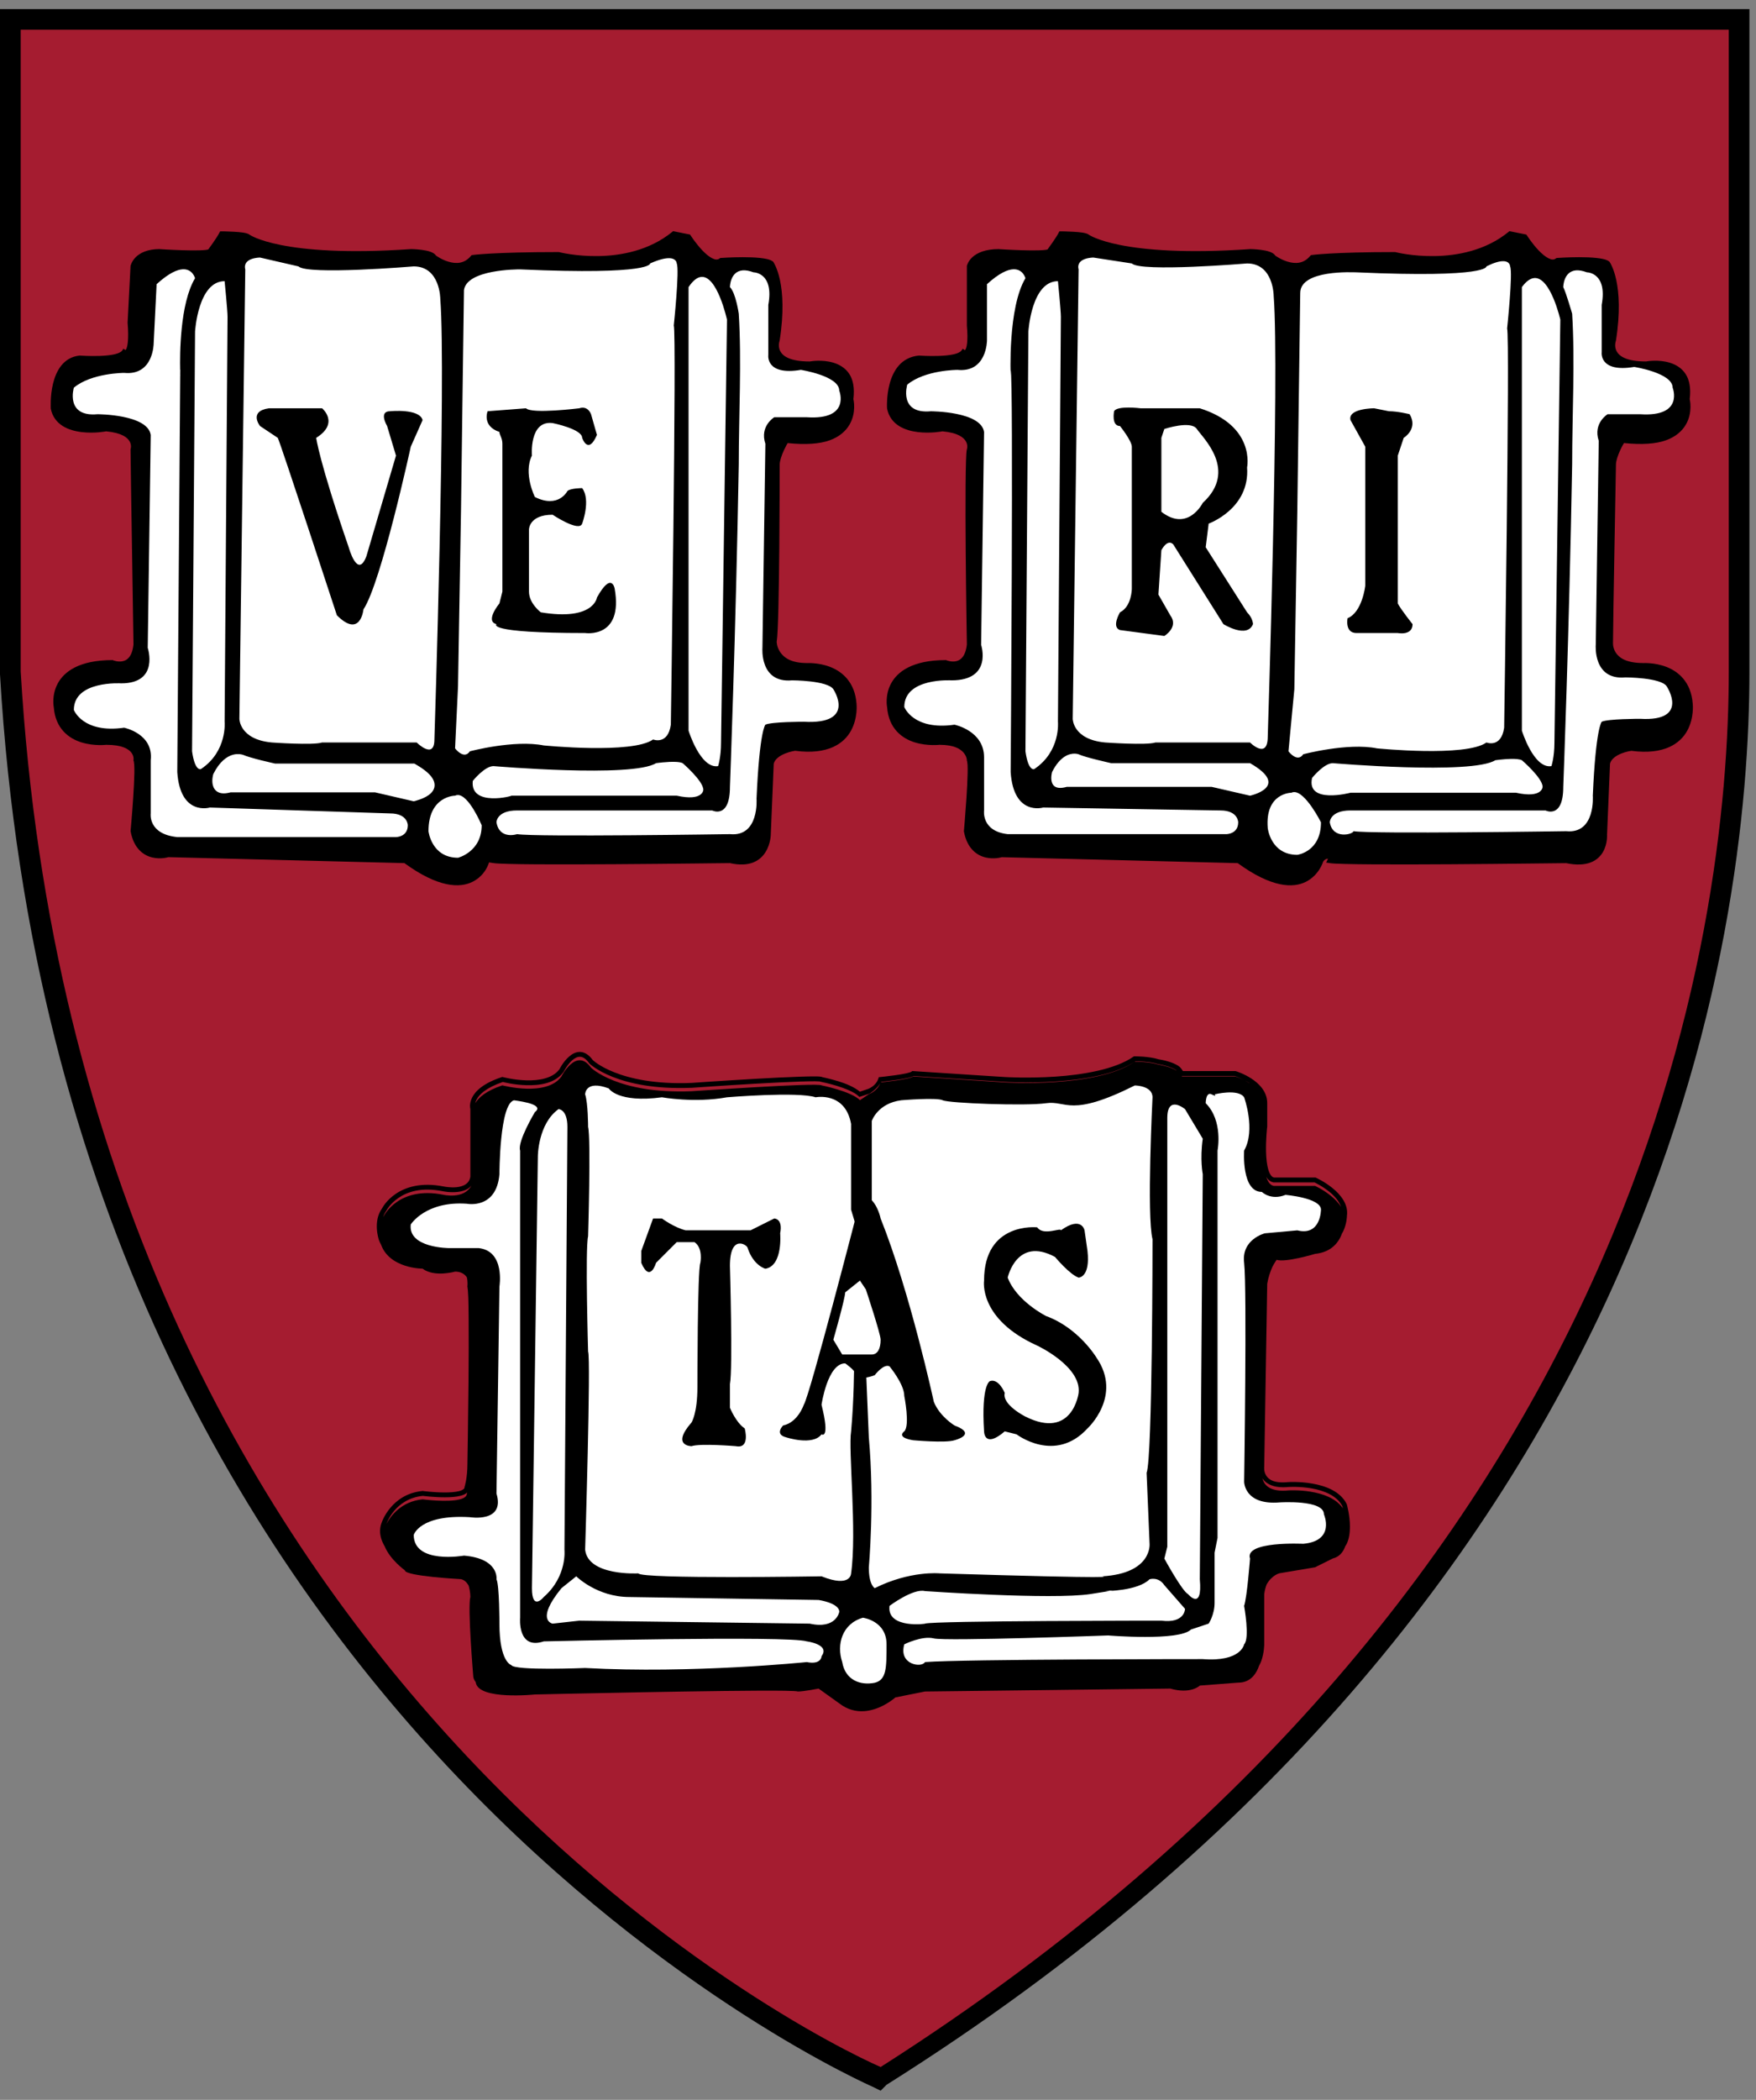   <svg
              class="shrink-0 size-10 mb-3"
              width="123"
              height="147"
              viewBox="0 0 123 147"
              fill="none"
              xmlns="http://www.w3.org/2000/svg"
            >
              <rect x="0" y="0" width="123" height="147" fill="#808080" stroke="none"/>
              <path
                d="M0.828 1.47H121.918V47.216C121.918 68.122 114.052 112.626 61.889 145.746C61.889 145.746 5.172 122.149 0.825 47.216L0.828 1.47Z"
                fill="#A51C30"
              />
              <path
                d="M40.645 73.64C40.341 73.628 40.077 73.779 39.865 73.963C39.451 74.322 39.203 74.818 39.19 74.845C38.728 75.491 37.756 75.654 36.873 75.629C35.99 75.604 35.232 75.403 35.232 75.403L35.183 75.39L35.135 75.407C33.866 75.83 33.301 76.369 33.069 76.834C32.953 77.066 32.923 77.276 32.923 77.428C32.923 77.547 32.938 77.6 32.947 77.634V82.377C32.901 82.638 32.78 82.798 32.612 82.91C32.441 83.024 32.214 83.085 31.985 83.109C31.528 83.156 31.084 83.06 31.084 83.06H31.079C29.488 82.742 28.396 83.115 27.716 83.578C27.046 84.033 26.779 84.562 26.77 84.58C26.089 85.502 26.539 86.796 26.539 86.796V86.804C26.583 86.921 26.635 87.033 26.693 87.135C26.694 87.137 26.701 87.159 26.701 87.159C27.322 88.815 29.6 88.813 29.6 88.813C30.428 89.434 31.876 89.019 31.876 89.019C32.301 89.019 32.549 89.196 32.701 89.419C32.776 89.724 32.741 90.03 32.741 90.03L32.737 90.066L32.745 90.099C32.759 90.154 32.788 90.441 32.802 90.834C32.816 91.228 32.821 91.746 32.826 92.346C32.836 93.548 32.831 95.075 32.818 96.575C32.792 99.576 32.741 102.474 32.741 102.474C32.741 103.486 32.543 104.079 32.543 104.079L32.535 104.103V104.131C32.535 104.181 32.518 104.207 32.462 104.252C32.406 104.297 32.307 104.346 32.175 104.382C31.911 104.452 31.533 104.479 31.152 104.479C30.391 104.479 29.62 104.378 29.62 104.378L29.6 104.374L29.579 104.378C27.424 104.593 26.756 106.528 26.749 106.549V106.553C26.578 106.954 26.593 107.362 26.709 107.729C26.767 107.914 26.851 108.09 26.948 108.255C27.332 109.194 28.358 109.928 28.358 109.928C28.358 110.342 32.292 110.547 32.292 110.547C32.531 110.607 32.693 110.774 32.814 110.976C32.826 111.012 32.84 111.048 32.85 111.085C32.947 111.447 32.947 111.788 32.947 111.788C32.918 111.899 32.906 112.022 32.899 112.201C32.89 112.402 32.886 112.65 32.891 112.928C32.9 113.485 32.932 114.167 32.971 114.828C33.049 116.151 33.153 117.392 33.153 117.392L33.157 117.4V117.408C33.179 117.54 33.244 117.654 33.323 117.755C33.323 117.756 33.327 117.792 33.327 117.792C33.534 119.034 37.467 118.621 37.467 118.621C37.467 118.621 51.252 118.302 54.977 118.362C55.509 118.37 55.835 118.388 55.887 118.414C56.301 118.414 57.338 118.208 57.338 118.208L58.785 119.243C59.368 119.696 59.971 119.825 60.524 119.789C60.635 119.783 60.745 119.768 60.851 119.749C61.913 119.556 62.719 118.827 62.719 118.827L64.789 118.414C65.203 118.414 81.971 118.208 81.971 118.208C83.42 118.622 84.041 117.998 84.041 117.998L86.73 117.792C86.833 117.792 86.93 117.784 87.021 117.768C87.678 117.647 88.017 117.121 88.193 116.607C88.246 116.505 88.301 116.404 88.339 116.3C88.558 115.697 88.553 115.103 88.553 115.103V111.602C88.588 111.325 88.651 111.109 88.723 110.915C89.1 110.25 89.628 110.135 89.628 110.135L92.111 109.718L93.356 109.1C93.834 108.98 94.085 108.646 94.229 108.243C94.266 108.185 94.305 108.131 94.334 108.069C94.506 107.704 94.557 107.279 94.557 106.876C94.557 106.07 94.342 105.328 94.342 105.328L94.338 105.311L94.334 105.295C93.881 104.388 92.836 104.019 91.933 103.86C91.03 103.7 90.235 103.754 90.235 103.754H90.231C89.234 103.854 88.858 103.569 88.686 103.289C88.514 103.01 88.553 102.707 88.553 102.707V102.695L88.763 89.867C88.845 89.386 88.985 89.003 89.123 88.69C89.285 88.381 89.422 88.193 89.422 88.193C90.043 88.4 92.111 87.777 92.111 87.777C93.3 87.658 93.796 86.928 94.011 86.325C94.03 86.29 94.059 86.255 94.076 86.22C94.348 85.647 94.347 85.12 94.347 85.104C94.457 84.293 93.892 83.622 93.332 83.168C92.769 82.712 92.18 82.448 92.18 82.448L92.147 82.432H89.24C89.16 82.415 89.094 82.372 89.026 82.282C88.956 82.19 88.89 82.053 88.84 81.886C88.741 81.552 88.695 81.102 88.682 80.657C88.657 79.767 88.759 78.898 88.759 78.898L88.763 78.886V77.221C88.763 76.416 88.188 75.85 87.647 75.499C87.107 75.147 86.572 74.99 86.572 74.99L86.548 74.982H82.857C82.773 74.843 82.68 74.707 82.541 74.618C82.358 74.499 82.145 74.41 81.943 74.343C81.538 74.208 81.163 74.157 81.163 74.157C80.488 73.945 79.485 73.947 79.485 73.947H79.432L79.388 73.975C78.099 74.867 75.838 75.241 73.91 75.37C71.981 75.498 70.388 75.398 70.388 75.398L63.895 74.978L63.839 75.03C63.858 75.012 63.817 75.045 63.75 75.067C63.683 75.089 63.587 75.116 63.479 75.14C63.263 75.187 62.988 75.231 62.719 75.269C62.18 75.346 61.664 75.398 61.664 75.398L61.559 75.406L61.522 75.512C61.344 76.047 60.803 76.231 60.803 76.231L60.233 76.425C59.854 76.104 59.264 75.86 58.704 75.689C58.114 75.51 57.623 75.411 57.601 75.406C57.597 75.404 57.592 75.4 57.589 75.398C57.569 75.39 57.549 75.386 57.532 75.382C57.498 75.374 57.465 75.369 57.423 75.365C57.338 75.357 57.229 75.355 57.095 75.353C56.827 75.351 56.461 75.359 56.028 75.374C55.162 75.403 54.029 75.458 52.903 75.523C50.653 75.653 48.431 75.81 48.427 75.81C45.861 75.913 44.128 75.501 43.038 75.07C41.949 74.64 41.518 74.205 41.518 74.205C41.245 73.832 40.943 73.652 40.645 73.64ZM40.633 73.98C40.814 73.988 41.024 74.088 41.264 74.424L41.268 74.432L41.276 74.445C41.276 74.445 41.777 74.938 42.913 75.387C44.049 75.836 45.831 76.255 48.44 76.151H48.452C48.452 76.151 50.674 75.993 52.923 75.864C54.048 75.799 55.179 75.743 56.04 75.714C56.471 75.7 56.837 75.692 57.096 75.693C57.225 75.694 57.326 75.699 57.395 75.706C57.423 75.708 57.442 75.712 57.455 75.714L57.464 75.722L57.512 75.734C57.512 75.734 58.026 75.835 58.612 76.013C59.198 76.192 59.862 76.463 60.12 76.721L60.193 76.793L60.912 76.555C60.912 76.555 61.354 76.296 61.652 75.847C61.422 76.408 60.855 76.6 60.855 76.6L60.237 77.016C59.616 76.395 57.544 75.981 57.544 75.981C57.337 75.774 48.436 76.393 48.436 76.393C43.261 76.6 41.397 74.74 41.397 74.74C40.362 73.291 39.327 75.358 39.327 75.358C38.292 76.807 35.187 75.981 35.187 75.981C34.042 76.363 33.529 76.831 33.291 77.226C33.307 77.154 33.332 77.075 33.376 76.988C33.556 76.628 34.039 76.145 35.224 75.742C35.29 75.759 35.982 75.943 36.869 75.969C37.798 75.995 38.896 75.845 39.469 75.043L39.477 75.035L39.485 75.023C39.485 75.023 39.736 74.522 40.087 74.218C40.263 74.066 40.452 73.972 40.633 73.98ZM79.534 74.291C79.607 74.292 80.545 74.303 81.09 74.485L81.106 74.489L81.119 74.493C81.119 74.493 81.471 74.543 81.842 74.667C82.028 74.729 82.217 74.806 82.364 74.901C82.387 74.916 82.4 74.934 82.42 74.95C81.923 74.644 81.143 74.529 81.143 74.529C80.522 74.322 79.485 74.323 79.485 74.323C76.794 76.186 70.377 75.774 70.377 75.774L63.961 75.358C63.756 75.562 61.755 75.766 61.709 75.77C61.718 75.756 61.729 75.745 61.737 75.73C61.767 75.728 62.241 75.68 62.772 75.605C63.046 75.565 63.326 75.521 63.556 75.471C63.672 75.446 63.774 75.419 63.86 75.39C63.908 75.374 63.945 75.346 63.985 75.326L70.369 75.734C70.369 75.734 71.986 75.84 73.939 75.71C75.868 75.581 78.128 75.236 79.534 74.291ZM82.776 75.322H86.496C86.508 75.326 86.803 75.439 87.147 75.617C86.799 75.444 86.524 75.358 86.524 75.358H82.796C82.792 75.346 82.782 75.334 82.776 75.322ZM87.215 75.653C87.304 75.701 87.377 75.726 87.47 75.787C87.496 75.803 87.517 75.826 87.543 75.843C87.431 75.771 87.321 75.709 87.215 75.653ZM88.691 82.368C88.714 82.408 88.733 82.45 88.76 82.486C88.865 82.625 89.008 82.734 89.184 82.769L89.2 82.773H92.071C92.095 82.783 92.61 83.022 93.122 83.436C93.48 83.726 93.796 84.09 93.938 84.491C93.568 83.895 92.884 83.439 92.467 83.201C92.257 83.082 92.111 83.019 92.111 83.019H89.216C88.963 82.969 88.798 82.716 88.691 82.368ZM33.017 82.999C32.496 83.984 31.048 83.638 31.048 83.638C27.943 83.017 26.908 85.089 26.908 85.089C26.88 85.127 26.863 85.167 26.839 85.207C26.886 85.054 26.95 84.907 27.05 84.774L27.066 84.749C27.066 84.749 27.302 84.272 27.915 83.856C28.527 83.439 29.506 83.09 31.016 83.391C31.016 83.391 31.5 83.499 32.026 83.443C32.289 83.416 32.57 83.351 32.807 83.193C32.885 83.141 32.953 83.073 33.017 82.999ZM88.425 103.492C88.675 103.873 89.22 104.198 90.264 104.095C90.264 104.095 91.025 104.044 91.882 104.196C92.736 104.346 93.652 104.699 94.028 105.445C94.029 105.449 94.052 105.553 94.061 105.586C93.09 104.152 90.252 104.337 90.252 104.337C88.899 104.473 88.526 103.905 88.425 103.492ZM32.726 104.466C32.723 104.477 32.706 104.543 32.706 104.543C32.706 104.647 32.657 104.734 32.572 104.802C32.487 104.87 32.366 104.921 32.221 104.96C31.347 105.193 29.601 104.96 29.601 104.96C28.102 105.11 27.368 106.119 27.074 106.67C27.074 106.67 27.65 104.918 29.617 104.717C29.652 104.721 30.384 104.818 31.157 104.818C31.553 104.818 31.947 104.794 32.265 104.709C32.424 104.667 32.568 104.61 32.681 104.519C32.699 104.505 32.71 104.483 32.726 104.466ZM47.147 16.183L47.086 16.235C43.856 18.86 39.162 17.65 39.162 17.65L39.142 17.646H39.122C34.563 17.646 33.094 17.852 33.094 17.852L33.029 17.865L32.989 17.913C32.517 18.479 31.94 18.471 31.432 18.325C30.936 18.184 30.561 17.906 30.543 17.893C30.449 17.757 30.3 17.679 30.138 17.622C29.955 17.557 29.745 17.519 29.544 17.493C29.142 17.439 28.772 17.436 28.772 17.436H28.764L28.76 17.44C24.217 17.75 21.384 17.49 19.696 17.157C18.851 16.991 18.293 16.805 17.949 16.664C17.605 16.523 17.484 16.433 17.484 16.433L17.505 16.454C17.439 16.388 17.375 16.364 17.298 16.341C17.221 16.317 17.133 16.3 17.035 16.284C16.841 16.254 16.612 16.237 16.389 16.224C15.943 16.197 15.524 16.195 15.524 16.195H15.418L15.37 16.288C15.19 16.648 14.632 17.404 14.59 17.461C14.565 17.469 14.509 17.485 14.408 17.497C14.291 17.509 14.139 17.521 13.967 17.525C13.624 17.536 13.199 17.529 12.787 17.517C11.962 17.492 11.19 17.441 11.19 17.441L11.181 17.437H11.177C10.314 17.437 9.794 17.716 9.504 18.007C9.213 18.297 9.148 18.609 9.148 18.609L9.144 18.621L8.938 22.579V22.592C9.04 23.82 8.916 24.318 8.833 24.451C8.791 24.518 8.79 24.504 8.788 24.504L8.647 24.411L8.55 24.553C8.496 24.634 8.289 24.743 7.996 24.808C7.702 24.872 7.337 24.904 6.981 24.917C6.268 24.942 5.602 24.892 5.602 24.892L5.586 24.888L5.57 24.892C5.008 24.949 4.587 25.224 4.292 25.592C3.998 25.96 3.822 26.415 3.714 26.857C3.5 27.742 3.557 28.592 3.557 28.592V28.612C3.669 29.174 3.989 29.568 4.389 29.821C4.79 30.073 5.268 30.196 5.724 30.249C6.61 30.354 7.389 30.205 7.434 30.197H7.438C8.54 30.298 8.94 30.639 9.087 30.912C9.235 31.186 9.152 31.426 9.152 31.426L9.144 31.45V31.478C9.144 31.907 9.197 35.31 9.249 38.622C9.301 41.922 9.35 45.095 9.35 45.119C9.301 45.562 9.182 45.841 9.043 46.013C8.904 46.185 8.745 46.259 8.582 46.291C8.256 46.357 7.931 46.227 7.931 46.227L7.899 46.21H7.866C5.551 46.21 4.486 47.019 4.042 47.852C3.599 48.681 3.765 49.502 3.767 49.509C3.88 51.012 4.828 51.705 5.72 51.975C6.615 52.247 7.47 52.137 7.47 52.137L7.45 52.141C8.557 52.141 9.011 52.434 9.204 52.691C9.397 52.948 9.354 53.184 9.354 53.184L9.346 53.237L9.37 53.289C9.363 53.275 9.394 53.395 9.403 53.552C9.411 53.709 9.415 53.918 9.411 54.158C9.401 54.639 9.368 55.247 9.33 55.84C9.252 57.028 9.148 58.165 9.148 58.165V58.186L9.152 58.21C9.368 59.4 10.057 59.888 10.676 60.029C11.25 60.16 11.723 60.025 11.796 60.005H11.804L28.327 60.422C30.686 62.14 32.209 62.189 33.122 61.719C33.995 61.269 34.225 60.466 34.254 60.373L34.541 60.417C34.726 60.448 35.087 60.464 35.616 60.478C36.146 60.493 36.832 60.502 37.622 60.507C39.201 60.517 41.194 60.511 43.16 60.498C45.127 60.486 47.071 60.466 48.545 60.45C50.014 60.434 51.019 60.422 51.117 60.422H51.129C51.808 60.573 52.338 60.538 52.746 60.381C53.162 60.221 53.444 59.938 53.627 59.641C53.992 59.052 53.991 58.404 53.991 58.396V58.388L54.197 53.456C54.282 53.132 54.633 52.894 54.998 52.748C55.351 52.607 55.669 52.562 55.693 52.558C57.991 52.862 59.118 52.052 59.611 51.147C60.105 50.242 59.996 49.276 59.995 49.267V49.264C59.886 47.757 58.993 47.014 58.151 46.688C57.309 46.362 56.502 46.421 56.502 46.421L56.514 46.417C55.417 46.417 54.913 46.036 54.658 45.665C54.405 45.297 54.404 44.941 54.404 44.938V44.934C54.461 44.574 54.496 43.682 54.525 42.471C54.554 41.247 54.573 39.734 54.586 38.259C54.611 35.308 54.614 32.514 54.614 32.514C54.614 32.26 54.758 31.851 54.909 31.523C55.041 31.237 55.141 31.071 55.172 31.018C56.447 31.148 57.421 31.072 58.103 30.828C58.815 30.574 59.254 30.158 59.506 29.724C60.004 28.867 59.782 27.962 59.777 27.942C59.871 27.164 59.754 26.576 59.482 26.167C59.203 25.748 58.788 25.515 58.374 25.39C57.571 25.15 56.77 25.296 56.72 25.305C55.304 25.305 54.818 24.913 54.646 24.57C54.475 24.225 54.602 23.877 54.602 23.877L54.606 23.86L54.61 23.844C54.923 21.86 54.82 20.491 54.635 19.615C54.449 18.738 54.166 18.337 54.166 18.337L54.149 18.313L54.121 18.293C53.91 18.151 53.605 18.098 53.236 18.058C52.867 18.018 52.44 18.005 52.035 18.005C51.226 18.005 50.499 18.058 50.499 18.058L50.446 18.062L50.41 18.09C50.262 18.201 50.101 18.189 49.88 18.078C49.659 17.967 49.41 17.754 49.185 17.516C48.734 17.04 48.376 16.481 48.376 16.481L48.336 16.42L47.147 16.183ZM105.728 16.183L105.667 16.235C102.437 18.86 97.743 17.65 97.743 17.65L97.723 17.646H97.699C93.346 17.646 91.881 17.852 91.881 17.852L91.816 17.865L91.776 17.913C91.305 18.479 90.727 18.471 90.219 18.325C89.731 18.186 89.363 17.918 89.334 17.897C89.241 17.758 89.09 17.68 88.926 17.622C88.742 17.557 88.532 17.519 88.331 17.493C87.93 17.439 87.559 17.436 87.559 17.436H87.551L87.547 17.44C83.004 17.75 80.172 17.49 78.483 17.157C77.639 16.991 77.081 16.805 76.737 16.664C76.392 16.523 76.272 16.433 76.272 16.433L76.292 16.454C76.226 16.388 76.159 16.364 76.082 16.341C76.005 16.317 75.92 16.3 75.823 16.284C75.629 16.254 75.395 16.237 75.172 16.224C74.726 16.197 74.311 16.195 74.311 16.195H74.206L74.157 16.288C73.977 16.649 73.413 17.411 73.373 17.465C73.346 17.473 73.29 17.486 73.191 17.497C73.074 17.509 72.926 17.521 72.754 17.525C72.411 17.536 71.986 17.529 71.574 17.517C70.75 17.492 69.973 17.441 69.973 17.441L69.969 17.437H69.965C69.002 17.437 68.436 17.709 68.117 17.998C67.798 18.288 67.725 18.609 67.725 18.609V22.798C67.827 23.922 67.698 24.367 67.624 24.471C67.587 24.523 67.59 24.504 67.584 24.504C67.577 24.503 67.571 24.504 67.571 24.504L67.434 24.411L67.337 24.552C67.283 24.633 67.076 24.743 66.783 24.807C66.489 24.871 66.12 24.904 65.764 24.916C65.051 24.942 64.385 24.892 64.385 24.892L64.373 24.888L64.357 24.892C63.747 24.948 63.287 25.216 62.962 25.583C62.637 25.95 62.441 26.409 62.319 26.853C62.078 27.74 62.134 28.591 62.134 28.591V28.599L62.138 28.612C62.25 29.173 62.57 29.568 62.971 29.82C63.371 30.073 63.845 30.195 64.301 30.249C65.187 30.353 65.97 30.205 66.015 30.196H66.019C67.121 30.298 67.517 30.638 67.664 30.912C67.812 31.186 67.733 31.425 67.733 31.425L67.729 31.429V31.437C67.69 31.594 67.678 31.862 67.664 32.294C67.65 32.727 67.641 33.3 67.636 33.96C67.626 35.281 67.631 36.965 67.644 38.622C67.67 41.922 67.725 45.095 67.725 45.118C67.676 45.562 67.553 45.84 67.414 46.012C67.274 46.184 67.115 46.258 66.953 46.291C66.627 46.356 66.306 46.226 66.306 46.226L66.273 46.21H66.237C63.922 46.21 62.857 47.018 62.413 47.851C61.97 48.68 62.136 49.501 62.138 49.509C62.251 51.011 63.198 51.705 64.09 51.975C64.985 52.246 65.845 52.136 65.845 52.136L65.825 52.141C66.826 52.141 67.279 52.431 67.502 52.698C67.725 52.966 67.725 53.212 67.725 53.212V53.252L67.741 53.289C67.734 53.274 67.765 53.394 67.773 53.551C67.781 53.709 67.782 53.918 67.777 54.158C67.768 54.638 67.735 55.246 67.697 55.84C67.619 57.027 67.519 58.164 67.519 58.164L67.514 58.185L67.519 58.209C67.735 59.399 68.427 59.888 69.047 60.029C69.62 60.159 70.093 60.029 70.167 60.008H70.175L86.698 60.424C89.057 62.143 90.576 62.192 91.489 61.722C92.369 61.269 92.652 60.409 92.677 60.327L92.681 60.323C92.756 60.181 92.914 60.113 92.993 60.113C93.032 60.113 93.029 60.121 93.021 60.109C93.013 60.097 93.029 60.105 92.993 60.178L92.891 60.384L93.118 60.42C93.302 60.451 93.664 60.467 94.193 60.481C94.722 60.495 95.409 60.504 96.198 60.509C97.778 60.52 99.77 60.513 101.737 60.501C103.704 60.489 105.643 60.469 107.118 60.453C108.593 60.436 109.616 60.425 109.706 60.425C110.433 60.575 110.989 60.537 111.408 60.38C111.834 60.22 112.114 59.936 112.285 59.636C112.627 59.037 112.564 58.371 112.564 58.371L112.568 58.395L112.774 53.455C112.858 53.13 113.206 52.893 113.571 52.747C113.927 52.605 114.251 52.564 114.27 52.561C116.568 52.865 117.694 52.05 118.188 51.146C118.681 50.241 118.569 49.278 118.568 49.27V49.262C118.458 47.756 117.57 47.013 116.728 46.687C115.886 46.361 115.075 46.42 115.075 46.42L115.091 46.416C113.887 46.416 113.393 46.031 113.166 45.668C112.94 45.306 112.984 44.953 112.984 44.953V44.932C112.984 43.709 113.191 32.516 113.191 32.516V32.512C113.191 32.258 113.335 31.849 113.486 31.522C113.618 31.235 113.722 31.069 113.753 31.016C115.027 31.146 116.001 31.07 116.684 30.826C117.396 30.572 117.835 30.157 118.087 29.723C118.585 28.865 118.362 27.961 118.357 27.94C118.452 27.162 118.331 26.574 118.058 26.165C117.779 25.747 117.364 25.513 116.95 25.389C116.145 25.147 115.341 25.296 115.297 25.304C113.88 25.304 113.399 24.911 113.227 24.568C113.055 24.225 113.182 23.877 113.182 23.877L113.19 23.844C113.504 21.86 113.401 20.491 113.215 19.615C113.029 18.738 112.746 18.337 112.746 18.337L112.725 18.313L112.701 18.292C112.49 18.151 112.185 18.098 111.816 18.058C111.447 18.018 111.02 18.005 110.615 18.005C109.806 18.005 109.075 18.058 109.075 18.058L109.026 18.062L108.986 18.09C108.838 18.201 108.681 18.189 108.46 18.078C108.239 17.967 107.986 17.754 107.761 17.516C107.31 17.04 106.956 16.481 106.956 16.481L106.916 16.42L105.728 16.183Z"
                fill="black"
              />
              <path
                d="M61.685 146.36L61.271 146.153C60.857 145.946 4.347 121.521 0 47.209V0.635H122.54V47.002C122.54 65.218 116.744 111.584 62.097 145.946L61.685 146.36ZM1.449 2.08V46.998C5.589 117.376 56.924 142.63 61.685 144.7C115.297 110.546 121.093 65.007 121.093 46.998V2.08H1.449Z"
                fill="black"
              />
              <path
                d="M18.215 18.03C18.215 18.03 16.973 18.031 17.18 18.859L16.768 50.321C16.768 50.321 16.767 51.771 19.044 51.978C19.044 51.978 21.94 52.185 22.561 51.978H29.187C29.187 51.978 30.428 53.217 30.428 51.768C30.428 51.768 31.255 26.311 30.841 20.929C30.841 20.929 30.84 18.649 28.977 18.649C28.977 18.649 21.529 19.27 20.907 18.649L18.215 18.03ZM46.948 18.078C46.675 18.054 46.236 18.132 45.537 18.442C45.537 18.442 45.747 19.273 36.432 18.859C36.225 18.859 32.706 18.857 32.499 20.306C32.499 20.306 32.293 35.21 32.293 35.624L32.082 48.044L31.876 52.39C31.876 52.39 32.497 53.217 32.911 52.596C32.911 52.596 36.016 51.77 38.086 52.184C38.086 52.184 44.298 52.803 45.747 51.767C45.747 51.767 46.782 52.181 46.989 50.733C46.989 50.733 47.402 23.203 47.195 22.788C47.195 22.788 47.608 18.856 47.401 18.442C47.401 18.442 47.403 18.119 46.948 18.078ZM12.822 18.851C12.416 18.863 11.824 19.117 10.97 19.894L10.764 24.034C10.764 24.034 10.764 26.31 8.694 26.104C8.694 26.104 6.415 26.104 5.173 27.139C5.173 27.139 4.554 29.205 6.83 28.998C6.83 28.998 10.351 29 10.558 30.45L10.348 45.352C10.348 45.352 11.179 47.838 8.488 47.838C8.488 47.838 5.173 47.628 5.173 49.698C5.173 49.698 5.796 51.357 8.694 50.943C8.694 50.943 10.765 51.356 10.558 53.219V56.943C10.558 56.943 10.348 58.393 12.418 58.6H27.736C27.736 58.6 28.564 58.599 28.564 57.771C28.564 57.771 28.565 56.943 27.323 56.943L14.697 56.53C14.697 56.53 12.624 57.153 12.417 54.048C12.417 54.048 12.617 27.468 12.623 26.298C12.623 26.298 12.627 26.31 12.627 26.31C12.627 26.31 12.624 26.213 12.623 26.201C12.623 26.191 12.627 25.898 12.627 25.894C12.623 25.886 12.623 25.886 12.619 25.877C12.597 24.86 12.593 21.259 13.662 19.477C13.662 19.477 13.499 18.83 12.822 18.851ZM52.018 18.927C51.13 19.004 51.129 20.1 51.129 20.1C51.543 20.514 51.747 21.964 51.747 21.964C51.954 25.276 51.747 29.001 51.747 32.52C51.54 44.319 51.129 55.083 51.129 55.083C51.129 57.359 49.887 56.736 49.887 56.736H36.222C34.773 56.736 34.775 57.565 34.775 57.565C34.982 58.807 36.222 58.394 36.222 58.394C37.464 58.601 51.128 58.394 51.128 58.394C53.198 58.601 52.992 55.907 52.992 55.907C53.199 51.146 53.611 50.732 53.611 50.732C54.025 50.525 56.303 50.526 56.303 50.526C60.029 50.733 58.373 48.25 58.373 48.25C57.959 47.629 55.475 47.627 55.475 47.627C53.198 47.834 53.405 45.351 53.405 45.351L53.611 31.068C53.197 29.826 54.233 29.209 54.233 29.209H56.51C59.614 29.416 58.786 27.345 58.786 27.345C58.786 26.31 56.097 25.893 56.097 25.893C53.613 26.308 53.817 24.858 53.817 24.858V21.341C54.231 19.064 52.782 19.065 52.782 19.065C52.471 18.949 52.223 18.91 52.018 18.927ZM49.095 19.388C48.831 19.424 48.54 19.634 48.23 20.1V51.149C48.23 51.149 49.058 53.838 50.3 53.631C50.3 53.631 50.506 53.013 50.506 51.978L50.922 22.376C50.922 22.376 50.239 19.235 49.095 19.388ZM15.733 19.683C13.87 19.683 13.663 23.205 13.663 23.205L13.453 52.597C13.66 54.046 14.075 53.838 14.075 53.838C15.938 52.596 15.733 50.527 15.733 50.527C15.733 50.527 15.939 22.584 15.939 22.17C15.939 21.756 15.733 19.683 15.733 19.683ZM16.594 52.79C16.506 52.794 16.407 52.809 16.303 52.839C15.889 52.957 15.379 53.313 14.949 54.173L14.941 54.19L14.936 54.206C14.936 54.206 14.814 54.592 14.908 54.97C14.955 55.159 15.076 55.36 15.296 55.463C15.509 55.563 15.79 55.567 16.157 55.467H26.264L28.977 56.094L29.014 56.086C29.014 56.086 29.207 56.041 29.446 55.953C29.685 55.864 29.976 55.734 30.19 55.52C30.297 55.413 30.387 55.281 30.424 55.124C30.462 54.967 30.442 54.786 30.36 54.61C30.196 54.259 29.806 53.901 29.066 53.478L29.026 53.454H19.27C19.255 53.45 18.814 53.354 18.308 53.228C17.793 53.099 17.205 52.929 17.051 52.852L17.043 52.848H17.039C17.039 52.848 16.859 52.776 16.594 52.79ZM47.348 53.336C46.766 53.307 45.953 53.425 45.953 53.425C44.297 54.46 34.568 53.631 34.568 53.631C33.947 53.631 33.117 54.666 33.117 54.666C32.91 56.529 36.016 55.701 35.809 55.701H47.401C49.264 56.115 49.264 55.289 49.264 55.289C49.264 54.668 47.817 53.425 47.817 53.425C47.714 53.373 47.542 53.346 47.348 53.336ZM32.034 55.657C31.981 55.661 31.928 55.675 31.877 55.701C31.877 55.701 30.013 55.703 30.013 58.188C30.013 58.188 30.22 60.047 32.083 60.047C32.083 60.047 33.74 59.634 33.74 57.771C33.74 57.771 32.83 55.589 32.034 55.657ZM76.586 18.03C76.586 18.03 75.344 18.031 75.551 18.859L75.139 50.321C75.139 50.321 75.138 51.771 77.415 51.978C77.415 51.978 80.315 52.185 80.936 51.978H87.558C87.558 51.978 88.8 53.218 88.8 51.562C88.8 51.562 89.63 26.101 89.216 20.719C89.216 20.719 89.215 18.443 87.352 18.443C87.352 18.443 79.9 19.064 79.279 18.443L76.586 18.03ZM105.238 18.285C104.994 18.295 104.636 18.39 104.118 18.648C104.118 18.648 104.324 19.479 95.01 19.065C94.803 19.065 91.076 18.856 91.076 20.512C91.076 20.512 90.87 35.416 90.87 35.83L90.663 48.25L90.251 52.596C90.251 52.596 90.872 53.423 91.286 52.802C91.286 52.802 94.391 51.976 96.461 52.39C96.461 52.39 102.669 53.013 104.118 51.978C104.118 51.978 105.152 52.392 105.359 50.943C105.359 50.943 105.773 23.413 105.566 22.999C105.566 22.999 105.983 19.063 105.776 18.649C105.776 18.649 105.776 18.26 105.238 18.285ZM70.987 18.851C70.581 18.863 69.989 19.117 69.135 19.893V23.823C69.135 23.823 69.135 26.1 67.066 25.893C67.066 25.893 64.79 25.893 63.548 26.928C63.548 26.928 62.925 28.999 65.202 28.792C65.202 28.792 68.722 28.794 68.929 30.243L68.723 45.145C68.723 45.145 69.551 47.628 66.653 47.628C66.653 47.628 63.342 47.422 63.342 49.492C63.342 49.492 63.961 51.147 66.859 50.733C66.859 50.733 68.929 51.15 68.929 53.013V56.736C68.929 56.736 68.724 58.187 70.587 58.394H85.901C85.901 58.394 86.73 58.393 86.73 57.565C86.73 57.565 86.73 56.736 85.488 56.736L73.068 56.53C73.068 56.53 70.999 57.153 70.792 54.048C70.792 54.048 70.999 26.307 70.792 25.893V26.309C70.792 26.309 70.585 21.547 71.827 19.477C71.827 19.477 71.664 18.83 70.987 18.851ZM110.389 18.927C109.501 19.004 109.5 20.1 109.5 20.1C109.707 20.514 110.122 21.963 110.122 21.963C110.329 25.275 110.122 29 110.122 32.52C109.915 44.319 109.5 55.083 109.5 55.083C109.5 57.359 108.258 56.736 108.258 56.736H94.597C93.148 56.736 93.146 57.565 93.146 57.565C93.353 58.807 94.804 58.394 94.804 58.187C96.046 58.394 109.706 58.187 109.706 58.187C111.776 58.394 111.569 55.701 111.569 55.701C111.776 50.94 112.192 50.526 112.192 50.526C112.606 50.319 114.881 50.32 114.881 50.32C118.399 50.527 116.744 48.044 116.744 48.044C116.33 47.423 113.846 47.421 113.846 47.421C111.569 47.628 111.776 45.145 111.776 45.145L111.986 30.862C111.572 29.62 112.604 28.998 112.604 28.998H114.881C117.985 29.205 117.161 27.139 117.161 27.139C117.161 26.104 114.468 25.687 114.468 25.687C111.984 26.101 112.192 24.652 112.192 24.652V21.341C112.606 19.064 111.157 19.065 111.157 19.065C110.847 18.949 110.594 18.91 110.389 18.927ZM107.466 19.465C107.202 19.487 106.911 19.673 106.601 20.1V51.149C106.601 51.149 107.429 53.838 108.671 53.631C108.671 53.631 108.881 53.013 108.881 51.977L109.294 22.375C109.294 22.375 108.611 19.371 107.466 19.465ZM74.104 19.683C72.241 19.683 72.034 23.205 72.034 23.205L71.828 52.597C72.035 54.046 72.447 53.838 72.447 53.838C74.309 52.596 74.104 50.527 74.104 50.527C74.104 50.527 74.31 22.584 74.31 22.17C74.31 21.756 74.104 19.683 74.104 19.683ZM75.289 52.758C74.927 52.748 74.261 52.909 73.692 54.048C73.692 54.048 73.278 55.497 74.727 55.083H84.867L87.559 55.702C87.559 55.702 90.457 55.081 87.559 53.425H77.832C77.832 53.425 75.966 53.01 75.552 52.803C75.552 52.803 75.453 52.764 75.289 52.758ZM105.833 53.126C105.307 53.137 104.741 53.219 104.741 53.219C103.085 54.254 93.356 53.425 93.356 53.425C92.735 53.425 91.905 54.46 91.905 54.46C91.491 56.323 94.597 55.495 94.597 55.495H106.188C108.051 55.909 108.052 55.083 108.052 55.083C108.052 54.462 106.601 53.219 106.601 53.219C106.445 53.142 106.148 53.12 105.833 53.126ZM90.616 55.451C90.561 55.455 90.51 55.469 90.458 55.495C90.458 55.495 88.594 55.493 88.8 57.978C88.8 57.978 89.007 59.842 90.871 59.842C90.871 59.842 92.528 59.635 92.528 57.565C92.528 57.565 91.434 55.383 90.616 55.451ZM59.823 95.653C59.823 95.653 59.823 97.93 59.616 100.207C59.409 101.449 60.03 107.245 59.616 110.143C59.616 110.143 59.616 111.178 57.546 110.35C57.546 110.35 44.919 110.557 44.712 110.143C44.712 110.143 41.193 110.35 40.986 108.487C40.986 108.487 41.4 95.032 41.193 94.618C41.193 94.618 40.986 87.373 41.193 86.545C41.193 86.545 41.4 79.714 41.193 78.886C41.193 78.886 41.193 77.23 40.986 76.609C40.986 76.609 40.986 75.574 42.642 76.195C42.642 76.195 43.263 77.23 46.368 76.816C46.368 76.816 48.645 77.23 50.922 76.816C50.922 76.816 55.889 76.402 57.131 76.816C57.131 76.816 59.201 76.402 59.615 78.679V84.682L60.236 86.752L60.857 86.338L61.064 84.889V78.472C61.064 78.472 61.478 77.23 63.134 77.023C63.134 77.023 65.618 76.816 66.032 77.023C66.446 77.23 71.828 77.437 73.277 77.23C74.726 77.023 74.933 78.265 79.487 75.988C79.487 75.988 80.729 75.988 80.729 76.816C80.729 76.816 80.315 85.096 80.729 86.752C80.729 86.752 80.729 102.07 80.315 103.105L80.522 108.073C80.522 108.073 80.729 110.143 77.21 110.35C77.21 110.35 79.28 110.557 65.825 110.143C65.825 110.143 63.755 109.936 61.271 111.178C61.271 111.178 60.857 110.971 60.857 109.729C60.857 109.729 61.271 105.175 60.857 100.621L60.65 95.653L59.823 95.653ZM81.557 109.108C81.557 109.108 82.799 111.385 83.213 111.592C83.213 111.592 84.248 112.834 84.041 110.557L84.248 82.199C84.248 82.199 84.041 81.164 84.248 79.715L83.006 77.645C83.006 77.645 81.764 76.61 81.764 78.266V108.28L81.557 109.108ZM40.365 110.35C40.365 110.35 41.814 111.799 44.091 111.799L57.339 112.006C57.339 112.006 58.788 112.213 58.788 112.834C58.788 112.834 58.581 114.076 56.718 113.662L40.572 113.455L38.709 113.662C38.709 113.662 37.467 113.455 39.33 111.178L40.365 110.35ZM37.467 77.852C37.467 77.852 36.225 79.922 36.432 80.543V113.248C36.432 113.248 36.225 115.525 38.088 114.904C38.088 114.904 55.269 114.49 56.511 114.904C56.511 114.904 58.167 115.111 57.546 115.939C57.546 115.939 57.546 116.56 56.511 116.353C56.511 116.353 48.438 117.181 40.986 116.767C40.986 116.767 36.018 116.974 35.811 116.56C35.811 116.56 34.983 116.353 34.983 113.662C34.983 113.662 34.983 110.971 34.776 110.557C34.776 110.557 34.983 109.108 32.499 108.901C32.499 108.901 28.98 109.522 28.98 107.452C28.98 107.452 29.394 106.003 32.913 106.21C32.913 106.21 35.397 106.624 34.776 104.554L34.983 90.064C34.983 90.064 35.397 87.58 33.534 87.373H31.464C31.464 87.373 28.566 87.373 28.773 85.717C28.773 85.717 29.808 84.061 32.706 84.268C32.706 84.268 34.776 84.682 34.983 82.198C34.983 82.198 34.983 77.23 36.018 77.023C35.811 77.023 38.295 77.231 37.467 77.852ZM39.123 77.644C39.123 77.644 39.744 77.644 39.744 78.886L39.537 108.486C39.537 108.486 39.744 110.349 38.088 111.798C38.088 111.798 37.26 112.833 37.26 111.177L37.674 80.956C37.674 80.956 37.674 78.679 39.123 77.644ZM62.306 112.419C62.306 112.419 63.962 111.177 64.79 111.384C64.79 111.384 73.691 112.005 76.382 111.591C79.073 111.177 77.417 111.384 77.417 111.384C77.417 111.384 79.694 111.384 80.522 110.556C80.522 110.556 81.143 110.349 81.557 110.97L83.006 112.626C83.006 112.626 83.006 113.661 81.35 113.454C81.35 113.454 65.411 113.454 64.79 113.661C64.997 113.661 62.099 114.075 62.306 112.419ZM63.341 115.11C63.341 115.11 64.583 114.489 65.411 114.696C66.239 114.903 77.624 114.489 77.624 114.489C77.624 114.489 82.592 114.903 83.42 114.075L84.662 113.661C84.662 113.661 85.076 113.04 85.076 112.212V108.693L85.283 107.658V80.542C85.283 80.542 85.697 78.472 84.455 77.23C84.455 77.23 84.455 76.402 84.869 76.609C85.283 76.816 85.076 76.609 85.076 76.609C85.076 76.609 86.732 76.195 87.146 76.816C87.146 76.816 87.974 79.093 87.146 80.542C87.146 80.542 86.939 83.44 88.388 83.44C88.388 83.44 89.009 84.061 90.044 83.647C90.044 83.647 92.528 83.854 92.528 84.682C92.528 84.682 92.528 86.545 90.872 86.131L88.595 86.338C88.595 86.338 86.939 86.752 87.146 88.408C87.353 90.271 87.146 103.726 87.146 103.726C87.146 103.726 87.146 105.382 89.629 105.175C89.629 105.175 92.734 104.968 92.734 106.003C92.734 106.003 93.562 107.866 91.285 108.073C91.285 108.073 87.145 107.866 87.559 109.108C87.559 109.108 87.353 111.799 87.145 112.42C87.145 112.42 87.559 114.697 87.145 115.111C87.145 115.111 86.939 116.353 84.248 116.146C84.248 116.146 67.481 116.146 64.79 116.353C64.583 116.767 62.927 116.559 63.341 115.11ZM60.443 113.248C60.443 113.248 62.099 113.455 62.099 115.111C62.099 116.767 62.099 117.595 61.271 117.802C60.236 118.009 59.201 117.595 58.994 116.353C58.58 115.111 58.994 113.662 60.443 113.248Z"
                fill="white"
              />
              <path
                d="M29.6 29.41L28.772 31.273C28.772 31.273 26.702 40.795 25.46 42.658C25.46 42.658 25.253 44.728 23.597 43.072C23.597 43.072 19.664 31.066 19.457 30.652L18.215 29.824C18.215 29.824 17.387 28.789 18.836 28.582H22.562C22.562 28.582 23.804 29.617 22.148 30.652C22.148 30.652 22.355 32.308 24.425 38.311C24.425 38.311 25.046 40.588 25.667 38.932L27.737 31.894L27.116 29.824C27.116 29.824 26.495 28.789 27.323 28.789C27.323 28.789 29.393 28.582 29.6 29.41ZM35.189 31.066V41.416L34.982 42.244C34.982 42.244 33.947 43.486 34.775 43.693C34.775 43.693 33.947 44.314 40.985 44.314C40.985 44.314 43.676 44.728 43.055 41.209C43.055 41.209 42.848 39.967 41.813 41.83C41.813 41.83 41.606 43.486 37.88 42.865C37.88 42.865 37.052 42.244 37.052 41.416V37.069C37.052 37.069 37.052 36.034 38.708 36.034C38.708 36.034 40.571 37.276 40.778 36.655C40.778 36.655 41.399 34.999 40.778 34.171C40.778 34.171 39.95 34.171 39.743 34.378C39.743 34.378 39.122 35.62 37.466 34.792C37.466 34.792 36.638 33.136 37.259 31.894C37.259 31.894 37.052 29.41 38.708 29.617C38.708 29.617 40.778 30.031 40.778 30.652C40.778 30.652 41.192 31.894 41.813 30.445L41.399 28.996C41.399 28.996 41.192 28.375 40.571 28.582C40.571 28.582 37.259 28.996 36.845 28.582L34.154 28.789C34.154 28.789 33.74 29.824 34.982 30.238C34.982 30.445 35.189 30.652 35.189 31.066ZM94.597 29.41C94.39 28.582 96.253 28.582 96.253 28.582L97.288 28.789C97.909 28.789 98.737 28.996 98.737 28.996C99.358 30.031 98.323 30.652 98.323 30.652L97.909 31.894V42.244C98.116 42.658 98.944 43.693 98.944 43.693C98.944 44.521 97.909 44.314 97.909 44.314H95.011C94.183 44.314 94.39 43.279 94.39 43.279C95.425 42.865 95.632 41.002 95.632 41.002V31.273L94.597 29.41ZM81.349 38.518L81.142 41.623L81.97 43.072C82.591 43.9 81.556 44.521 81.556 44.521L78.451 44.107C77.83 43.9 78.451 42.865 78.451 42.865C79.279 42.451 79.279 41.209 79.279 41.209V31.273C79.279 30.859 78.451 29.824 78.451 29.824C77.83 29.824 78.037 28.789 78.037 28.789C78.244 28.375 79.9 28.582 79.9 28.582H84.04C87.973 29.824 87.352 32.722 87.352 32.722C87.559 35.62 84.661 36.655 84.661 36.655L84.454 38.311L87.352 42.865C87.766 43.279 87.766 43.693 87.766 43.693C87.352 44.728 85.696 43.693 85.696 43.693L82.177 38.104C81.763 37.69 81.349 38.518 81.349 38.518ZM81.349 30.652V35.827C83.212 37.276 84.247 35.206 84.247 35.206C86.731 32.929 84.247 30.652 83.833 30.031C83.419 29.41 81.556 30.031 81.556 30.031L81.349 30.652ZM51.128 88.611C51.128 88.611 51.335 95.856 51.128 96.891V98.547C51.128 98.547 51.542 99.582 52.163 99.996C52.163 99.996 52.577 101.445 51.542 101.238C51.542 101.238 49.058 101.031 48.437 101.238C48.437 101.238 46.988 101.238 48.437 99.582C48.437 99.582 48.851 98.961 48.851 97.098C48.851 97.098 48.851 88.818 49.058 88.404C49.058 88.404 49.265 87.369 48.644 86.955H47.402L45.953 88.404C45.953 88.404 45.539 89.853 44.918 88.404V87.576L45.746 85.299H46.367C46.367 85.299 47.195 85.92 48.023 86.127H52.577L54.233 85.299C54.233 85.299 54.854 85.299 54.647 86.334C54.647 86.334 54.854 88.611 53.612 88.818C53.612 88.818 52.784 88.611 52.37 87.369C52.37 87.162 51.128 86.334 51.128 88.611ZM72.655 85.92C72.655 85.92 68.929 85.506 68.929 89.646C68.929 89.646 68.515 92.337 72.655 94.2C72.655 94.2 75.76 95.649 75.553 97.512C75.553 97.512 75.139 100.824 71.827 99.168C71.827 99.168 70.171 98.34 70.378 97.512C70.378 97.512 69.964 96.477 69.343 96.684C69.343 96.684 68.722 96.891 68.929 100.203C68.929 100.203 68.929 101.445 70.378 100.203L71.206 100.41C71.206 100.41 73.897 102.48 76.174 99.996C76.174 99.996 78.658 97.719 76.795 95.028C76.795 95.028 75.553 92.958 73.276 92.13C73.276 92.13 71.206 91.095 70.585 89.439C70.585 89.439 71.206 86.541 73.897 87.99C73.897 87.99 74.932 89.232 75.553 89.439C75.553 89.439 76.381 89.439 76.174 87.576L75.967 86.127C75.967 86.127 75.76 85.092 74.311 86.127C74.311 85.92 73.069 86.541 72.655 85.92ZM60.856 83.85C61.477 84.264 61.684 85.299 61.684 85.299C63.754 90.474 65.41 98.133 65.41 98.133C65.824 99.168 66.859 99.789 66.859 99.789C68.515 100.41 66.859 100.824 66.859 100.824C66.238 101.031 63.961 100.824 63.961 100.824C62.719 100.617 63.34 100.203 63.34 100.203C63.754 99.789 63.34 97.719 63.34 97.719C63.34 96.891 62.305 95.649 62.305 95.649C61.891 95.442 61.27 96.27 61.27 96.27C61.27 96.27 60.235 96.684 60.028 96.27C59.821 95.856 59.2 95.442 59.2 95.442C57.958 95.442 57.544 98.34 57.544 98.34C58.165 100.824 57.544 100.41 57.544 100.41C56.923 101.238 55.06 100.617 55.06 100.617C54.232 100.41 54.853 99.789 54.853 99.789C55.888 99.582 56.302 98.34 56.302 98.34C56.716 97.719 60.028 84.885 60.028 84.885C59.821 84.678 60.028 83.436 60.856 83.85ZM59.2 90.474C59.2 90.888 58.372 93.786 58.372 93.786L58.993 94.821H61.063C61.477 94.821 61.684 94.407 61.684 93.786C61.684 93.372 60.649 90.267 60.649 90.267L60.235 89.646L59.2 90.474Z"
                fill="black"
              />
            </svg>